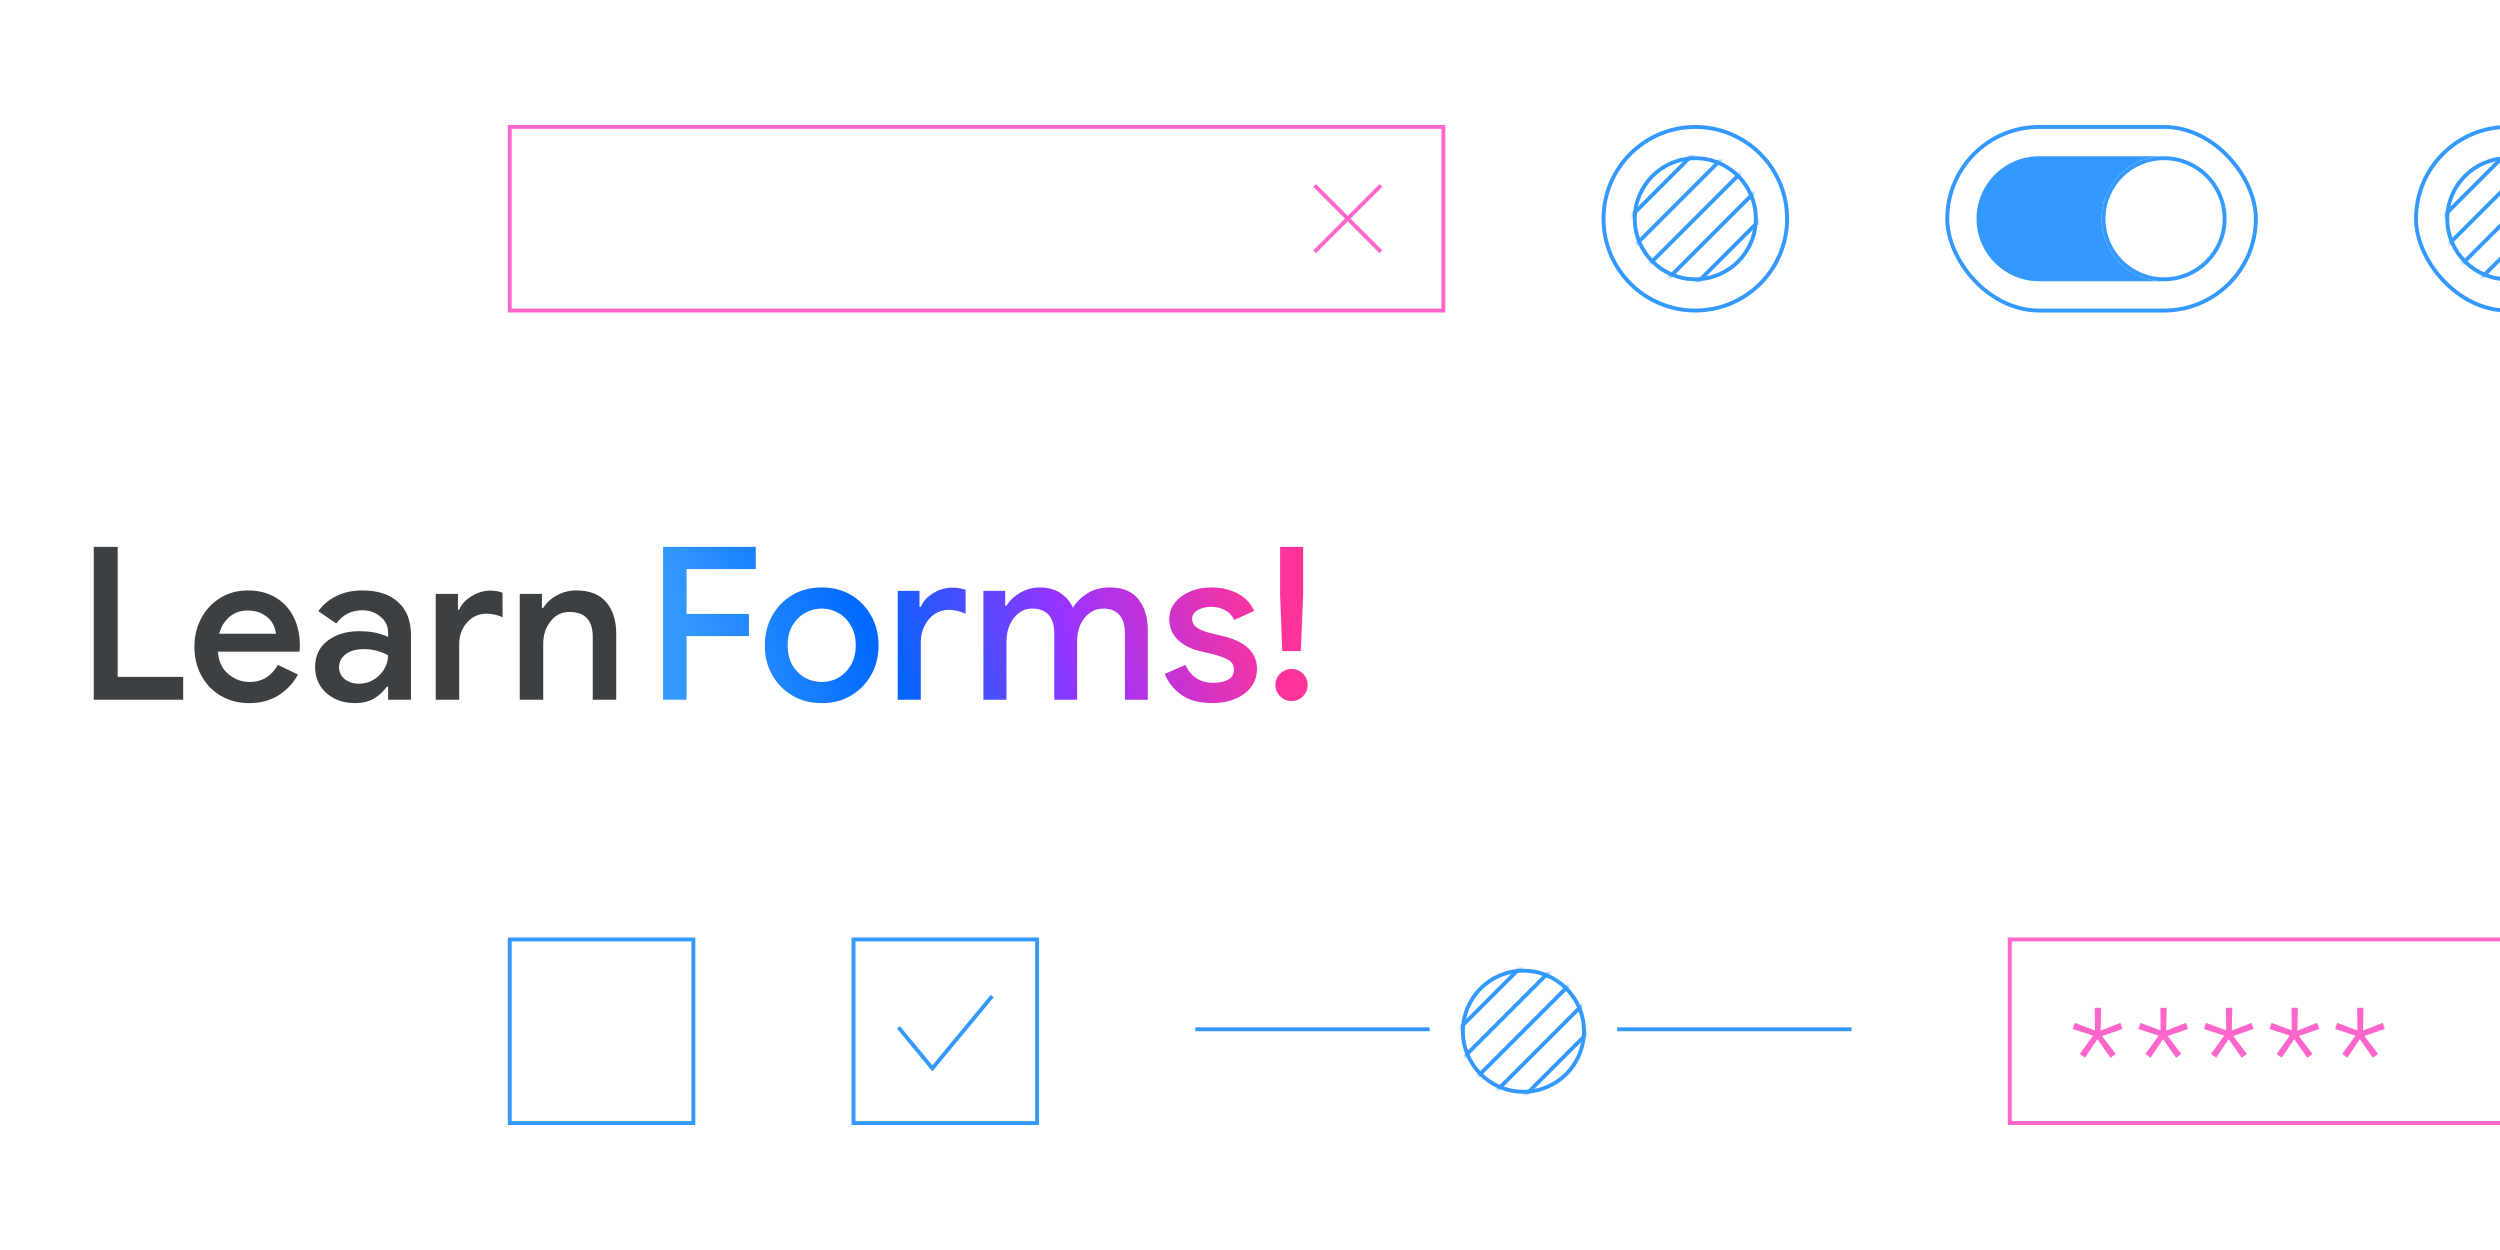 <svg width="640" height="320" viewBox="0 0 640 320" fill="none" xmlns="http://www.w3.org/2000/svg">
<g clip-path="url(#clip0)">
<g clip-path="url(#clip1)">
<rect x="130.5" y="240.5" width="47" height="47" stroke="#3399FF"/>
<rect x="218.5" y="240.5" width="47" height="47" stroke="#3399FF"/>
<path d="M230 263L238.69 273.5L254 255" stroke="#3399FF"/>
<rect x="130.5" y="32.5" width="239" height="47" stroke="#FF66CC"/>
<path d="M353.515 47.485L336.544 64.456M336.544 47.485L353.515 64.456" stroke="#FF66CC"/>
<rect x="514.5" y="240.5" width="239" height="47" stroke="#FF66CC"/>
<path d="M535.818 265.125L530.631 263.438L531.131 261.859L536.318 263.781L536.256 258H537.881L537.756 263.828L542.818 261.844L543.334 263.422L538.131 265.219L541.615 269.812L540.287 270.797L536.943 266.031L533.756 270.766L532.428 269.812L535.818 265.125Z" fill="#FF66CC"/>
<path d="M552.612 265.125L547.425 263.438L547.925 261.859L553.112 263.781L553.05 258H554.675L554.55 263.828L559.612 261.844L560.128 263.422L554.925 265.219L558.409 269.812L557.081 270.797L553.737 266.031L550.55 270.766L549.221 269.812L552.612 265.125Z" fill="#FF66CC"/>
<path d="M569.406 265.125L564.218 263.438L564.718 261.859L569.906 263.781L569.843 258H571.468L571.343 263.828L576.406 261.844L576.921 263.422L571.718 265.219L575.203 269.812L573.875 270.797L570.531 266.031L567.343 270.766L566.015 269.812L569.406 265.125Z" fill="#FF66CC"/>
<path d="M586.2 265.125L581.012 263.438L581.512 261.859L586.7 263.781L586.637 258H588.262L588.137 263.828L593.2 261.844L593.715 263.422L588.512 265.219L591.996 269.812L590.668 270.797L587.325 266.031L584.137 270.766L582.809 269.812L586.2 265.125Z" fill="#FF66CC"/>
<path d="M602.993 265.125L597.806 263.438L598.306 261.859L603.493 263.781L603.431 258H605.056L604.931 263.828L609.993 261.844L610.509 263.422L605.306 265.219L608.79 269.812L607.462 270.797L604.118 266.031L600.931 270.766L599.603 269.812L602.993 265.125Z" fill="#FF66CC"/>
<circle cx="434" cy="56" r="23.5" stroke="#3399FF"/>
<circle cx="434" cy="56" r="15.5" stroke="#3399FF"/>
<mask id="mask0" style="mask-type:alpha" maskUnits="userSpaceOnUse" x="418" y="40" width="32" height="32">
<circle cx="434" cy="56" r="16" fill="#C4C4C4"/>
</mask>
<g mask="url(#mask0)">
<path d="M433.941 22L400 55.941M438.184 26.243L404.243 60.184M442.426 30.485L408.485 64.426M446.669 34.728L412.728 68.669M450.912 38.971L416.971 72.912M455.154 43.213L421.213 77.154M463.64 51.699L429.699 85.64M467.882 55.941L433.941 89.882M459.397 47.456L425.456 81.397" stroke="#3399FF"/>
</g>
<rect x="618.5" y="32.5" width="79" height="47" rx="23.5" stroke="#3399FF"/>
<circle cx="642" cy="56" r="15.5" stroke="#3399FF"/>
<mask id="mask1" style="mask-type:alpha" maskUnits="userSpaceOnUse" x="626" y="40" width="32" height="32">
<circle cx="642" cy="56" r="16" fill="#C4C4C4"/>
</mask>
<g mask="url(#mask1)">
<path d="M641.941 22L608 55.941M646.184 26.243L612.243 60.184M650.426 30.485L616.485 64.426M654.669 34.728L620.728 68.669M658.912 38.971L624.971 72.912M663.154 43.213L629.213 77.154M671.64 51.699L637.699 85.64M675.882 55.941L641.941 89.882M667.397 47.456L633.456 81.397" stroke="#3399FF"/>
</g>
<rect x="498.5" y="32.5" width="79" height="47" rx="23.5" stroke="#3399FF"/>
<path fill-rule="evenodd" clip-rule="evenodd" d="M522 40C513.163 40 506 47.163 506 56C506 64.837 513.163 72 522 72H554C545.163 72 538 64.837 538 56C538 47.163 545.163 40 554 40H522Z" fill="#3399FF"/>
<circle cx="554" cy="56" r="15.5" stroke="#3399FF"/>
<circle cx="390" cy="264" r="15.5" stroke="#3399FF"/>
<mask id="mask2" style="mask-type:alpha" maskUnits="userSpaceOnUse" x="374" y="248" width="32" height="32">
<circle cx="390" cy="264" r="16" fill="#C4C4C4"/>
</mask>
<g mask="url(#mask2)">
<path d="M389.941 230L356 263.941M394.184 234.243L360.243 268.184M398.426 238.485L364.485 272.426M402.669 242.728L368.728 276.669M406.912 246.971L372.971 280.912M411.154 251.213L377.213 285.154M419.64 259.698L385.699 293.64M423.882 263.941L389.941 297.882M415.397 255.456L381.456 289.397" stroke="#3399FF"/>
</g>
<line x1="306" y1="263.5" x2="366" y2="263.5" stroke="#3399FF"/>
<line x1="414" y1="263.5" x2="474" y2="263.5" stroke="#3399FF"/>
</g>
<path d="M24 140H30.12V173.279H46.896V179.126H24V140Z" fill="#3C4043"/>
<path d="M63.76 180C61.1 180 58.696 179.381 56.547 178.142C54.434 176.903 52.776 175.191 51.574 173.005C50.372 170.783 49.771 168.306 49.771 165.574C49.771 162.951 50.335 160.546 51.465 158.361C52.63 156.138 54.251 154.39 56.328 153.115C58.404 151.803 60.772 151.148 63.432 151.148C66.164 151.148 68.532 151.749 70.536 152.951C72.576 154.153 74.124 155.829 75.18 157.978C76.237 160.091 76.765 162.532 76.765 165.301C76.765 165.628 76.747 165.956 76.71 166.284C76.674 166.612 76.656 166.794 76.656 166.831H55.782C55.964 169.308 56.856 171.22 58.459 172.568C60.062 173.916 61.883 174.59 63.924 174.59C67.056 174.59 69.461 173.133 71.137 170.219L76.273 172.678C75.071 174.9 73.395 176.685 71.246 178.033C69.133 179.344 66.638 180 63.76 180ZM70.645 162.24C70.572 161.366 70.281 160.474 69.771 159.563C69.261 158.652 68.459 157.887 67.366 157.268C66.31 156.612 64.98 156.284 63.377 156.284C61.592 156.284 60.044 156.831 58.732 157.923C57.457 159.016 56.583 160.455 56.109 162.24H70.645Z" fill="#3C4043"/>
<path d="M90.886 180C88.955 180 87.206 179.617 85.64 178.852C84.11 178.051 82.889 176.958 81.979 175.574C81.104 174.153 80.667 172.55 80.667 170.765C80.667 167.923 81.724 165.683 83.837 164.044C85.986 162.404 88.7 161.585 91.979 161.585C94.856 161.585 97.316 162.077 99.356 163.06V161.913C99.356 160.273 98.7 158.925 97.388 157.869C96.113 156.776 94.565 156.23 92.744 156.23C89.975 156.23 87.753 157.359 86.077 159.617L81.487 156.448C82.762 154.736 84.347 153.424 86.241 152.514C88.172 151.603 90.339 151.148 92.744 151.148C96.714 151.148 99.775 152.149 101.924 154.153C104.11 156.12 105.203 158.907 105.203 162.514V179.126H99.356V175.792H99.028C98.153 177.031 97.042 178.051 95.694 178.852C94.347 179.617 92.744 180 90.886 180ZM91.869 175.027C93.217 175.027 94.456 174.699 95.585 174.044C96.751 173.352 97.662 172.459 98.317 171.366C99.01 170.237 99.356 169.035 99.356 167.76C97.425 166.703 95.367 166.175 93.181 166.175C91.177 166.175 89.611 166.612 88.481 167.486C87.352 168.361 86.787 169.472 86.787 170.82C86.787 172.058 87.279 173.078 88.263 173.88C89.283 174.645 90.485 175.027 91.869 175.027Z" fill="#3C4043"/>
<path d="M111.549 152.022H117.232V156.066H117.56C118.142 154.681 119.199 153.534 120.729 152.623C122.259 151.676 123.826 151.202 125.428 151.202C126.74 151.202 127.815 151.384 128.652 151.749V158.033C127.414 157.413 126.03 157.104 124.499 157.104C122.532 157.104 120.875 157.869 119.527 159.399C118.215 160.893 117.56 162.732 117.56 164.918V179.126H111.549V152.022Z" fill="#3C4043"/>
<path d="M133.054 152.022H138.737V155.628H139.065C139.867 154.317 141.033 153.242 142.563 152.404C144.093 151.566 145.75 151.148 147.535 151.148C150.887 151.148 153.419 152.131 155.131 154.098C156.88 156.066 157.754 158.78 157.754 162.24V179.126H151.743V163.06C151.743 158.798 149.757 156.667 145.787 156.667C143.783 156.667 142.162 157.468 140.923 159.071C139.685 160.674 139.065 162.568 139.065 164.754V179.126H133.054V152.022Z" fill="#3C4043"/>
<path d="M169.754 179.126V140H193.47V145.683H175.765V157.158H191.721V162.842H175.765V179.126H169.754Z" fill="url(#paint0_linear)"/>
<path d="M210.381 180C207.504 180 204.972 179.344 202.786 178.033C200.6 176.721 198.888 174.954 197.649 172.732C196.411 170.51 195.791 167.996 195.791 165.191C195.791 162.423 196.411 159.927 197.649 157.705C198.888 155.446 200.6 153.661 202.786 152.35C204.972 151.038 207.504 150.383 210.381 150.383C213.223 150.383 215.737 151.038 217.922 152.35C220.108 153.661 221.82 155.446 223.059 157.705C224.298 159.927 224.917 162.423 224.917 165.191C224.917 167.996 224.298 170.51 223.059 172.732C221.82 174.954 220.108 176.721 217.922 178.033C215.737 179.344 213.223 180 210.381 180ZM210.381 174.59C211.912 174.59 213.332 174.226 214.644 173.497C215.955 172.732 217.012 171.658 217.813 170.273C218.651 168.852 219.07 167.158 219.07 165.191C219.07 163.224 218.651 161.548 217.813 160.164C217.012 158.743 215.955 157.668 214.644 156.94C213.332 156.175 211.912 155.792 210.381 155.792C208.851 155.792 207.412 156.175 206.065 156.94C204.753 157.668 203.678 158.743 202.84 160.164C202.039 161.548 201.638 163.224 201.638 165.191C201.638 167.158 202.039 168.852 202.84 170.273C203.678 171.658 204.753 172.732 206.065 173.497C207.412 174.226 208.851 174.59 210.381 174.59Z" fill="url(#paint1_linear)"/>
<path d="M229.819 179.126V151.257H235.393V155.355H235.72C236.34 153.934 237.396 152.769 238.89 151.858C240.42 150.911 242.059 150.437 243.808 150.437C244.573 150.437 245.21 150.492 245.72 150.601C246.267 150.71 246.759 150.838 247.196 150.984V157.104C246.504 156.812 245.793 156.576 245.065 156.393C244.373 156.211 243.644 156.12 242.879 156.12C241.495 156.12 240.256 156.503 239.163 157.268C238.107 157.996 237.269 158.998 236.649 160.273C236.03 161.512 235.72 162.878 235.72 164.372V179.126H229.819Z" fill="url(#paint2_linear)"/>
<path d="M251.751 179.126V151.257H257.325V155.082H257.653C258.455 153.734 259.62 152.623 261.15 151.749C262.68 150.838 264.374 150.383 266.232 150.383C268.309 150.383 270.076 150.874 271.533 151.858C272.99 152.842 274.028 154.08 274.648 155.574C275.558 154.117 276.797 152.896 278.363 151.913C279.93 150.893 281.843 150.383 284.101 150.383C287.38 150.383 289.821 151.384 291.424 153.388C293.026 155.355 293.828 157.978 293.828 161.257V179.126H287.981V162.24C287.981 160.018 287.489 158.397 286.506 157.377C285.558 156.321 284.229 155.792 282.516 155.792C281.169 155.792 279.985 156.175 278.965 156.94C277.945 157.668 277.143 158.67 276.56 159.945C276.014 161.22 275.741 162.641 275.741 164.208V179.126H269.894V162.24C269.894 160.018 269.402 158.397 268.418 157.377C267.434 156.321 266.05 155.792 264.265 155.792C262.954 155.792 261.806 156.175 260.822 156.94C259.839 157.705 259.056 158.725 258.473 160C257.926 161.275 257.653 162.696 257.653 164.262V179.126H251.751Z" fill="url(#paint3_linear)"/>
<path d="M310.37 180C307.018 180 304.341 179.271 302.337 177.814C300.334 176.321 298.949 174.554 298.184 172.514L303.485 170.219C304.14 171.712 305.088 172.86 306.326 173.661C307.565 174.426 308.967 174.809 310.534 174.809C311.991 174.809 313.248 174.554 314.304 174.044C315.361 173.497 315.889 172.623 315.889 171.421C315.889 170.255 315.361 169.399 314.304 168.852C313.248 168.306 311.936 167.832 310.37 167.432L307.037 166.667C305.689 166.339 304.432 165.829 303.266 165.137C302.1 164.444 301.153 163.552 300.425 162.459C299.696 161.33 299.332 160.018 299.332 158.525C299.332 156.885 299.824 155.464 300.807 154.262C301.791 153.024 303.084 152.077 304.687 151.421C306.326 150.729 308.093 150.383 309.987 150.383C312.574 150.383 314.833 150.893 316.763 151.913C318.731 152.896 320.17 154.39 321.08 156.393L315.998 158.689C315.343 157.45 314.487 156.594 313.43 156.12C312.41 155.61 311.281 155.355 310.042 155.355C308.658 155.355 307.492 155.647 306.545 156.23C305.634 156.812 305.179 157.541 305.179 158.415C305.179 159.362 305.579 160.109 306.381 160.656C307.219 161.202 308.239 161.639 309.441 161.967L313.485 162.951C316.253 163.643 318.33 164.699 319.714 166.12C321.099 167.505 321.791 169.199 321.791 171.202C321.791 172.987 321.281 174.554 320.261 175.902C319.241 177.213 317.856 178.233 316.108 178.962C314.395 179.654 312.483 180 310.37 180Z" fill="url(#paint4_linear)"/>
<path d="M328.253 166.667L327.706 152.295V140H333.608V152.295L333.007 166.667H328.253ZM330.657 179.454C329.492 179.454 328.508 179.053 327.706 178.251C326.905 177.45 326.504 176.485 326.504 175.355C326.504 174.226 326.905 173.26 327.706 172.459C328.508 171.658 329.492 171.257 330.657 171.257C331.787 171.257 332.752 171.658 333.553 172.459C334.355 173.26 334.756 174.226 334.756 175.355C334.756 176.485 334.355 177.45 333.553 178.251C332.752 179.053 331.787 179.454 330.657 179.454Z" fill="url(#paint5_linear)"/>
</g>
<defs>
<linearGradient id="paint0_linear" x1="169.754" y1="180" x2="331.12" y2="128.589" gradientUnits="userSpaceOnUse">
<stop offset="0.068" stop-color="#3399FF"/>
<stop offset="0.344" stop-color="#0066FF"/>
<stop offset="0.62" stop-color="#9933FF"/>
<stop offset="0.911" stop-color="#FF3399"/>
</linearGradient>
<linearGradient id="paint1_linear" x1="169.754" y1="180" x2="331.12" y2="128.589" gradientUnits="userSpaceOnUse">
<stop offset="0.068" stop-color="#3399FF"/>
<stop offset="0.344" stop-color="#0066FF"/>
<stop offset="0.62" stop-color="#9933FF"/>
<stop offset="0.911" stop-color="#FF3399"/>
</linearGradient>
<linearGradient id="paint2_linear" x1="169.754" y1="180" x2="331.12" y2="128.589" gradientUnits="userSpaceOnUse">
<stop offset="0.068" stop-color="#3399FF"/>
<stop offset="0.344" stop-color="#0066FF"/>
<stop offset="0.62" stop-color="#9933FF"/>
<stop offset="0.911" stop-color="#FF3399"/>
</linearGradient>
<linearGradient id="paint3_linear" x1="169.754" y1="180" x2="331.12" y2="128.589" gradientUnits="userSpaceOnUse">
<stop offset="0.068" stop-color="#3399FF"/>
<stop offset="0.344" stop-color="#0066FF"/>
<stop offset="0.62" stop-color="#9933FF"/>
<stop offset="0.911" stop-color="#FF3399"/>
</linearGradient>
<linearGradient id="paint4_linear" x1="169.754" y1="180" x2="331.12" y2="128.589" gradientUnits="userSpaceOnUse">
<stop offset="0.068" stop-color="#3399FF"/>
<stop offset="0.344" stop-color="#0066FF"/>
<stop offset="0.62" stop-color="#9933FF"/>
<stop offset="0.911" stop-color="#FF3399"/>
</linearGradient>
<linearGradient id="paint5_linear" x1="169.754" y1="180" x2="331.12" y2="128.589" gradientUnits="userSpaceOnUse">
<stop offset="0.068" stop-color="#3399FF"/>
<stop offset="0.344" stop-color="#0066FF"/>
<stop offset="0.62" stop-color="#9933FF"/>
<stop offset="0.911" stop-color="#FF3399"/>
</linearGradient>
<clipPath id="clip0">
<rect width="640" height="320" fill="white"/>
</clipPath>
<clipPath id="clip1">
<rect width="640" height="640" fill="white" transform="translate(0 -160)"/>
</clipPath>
</defs>
</svg>
